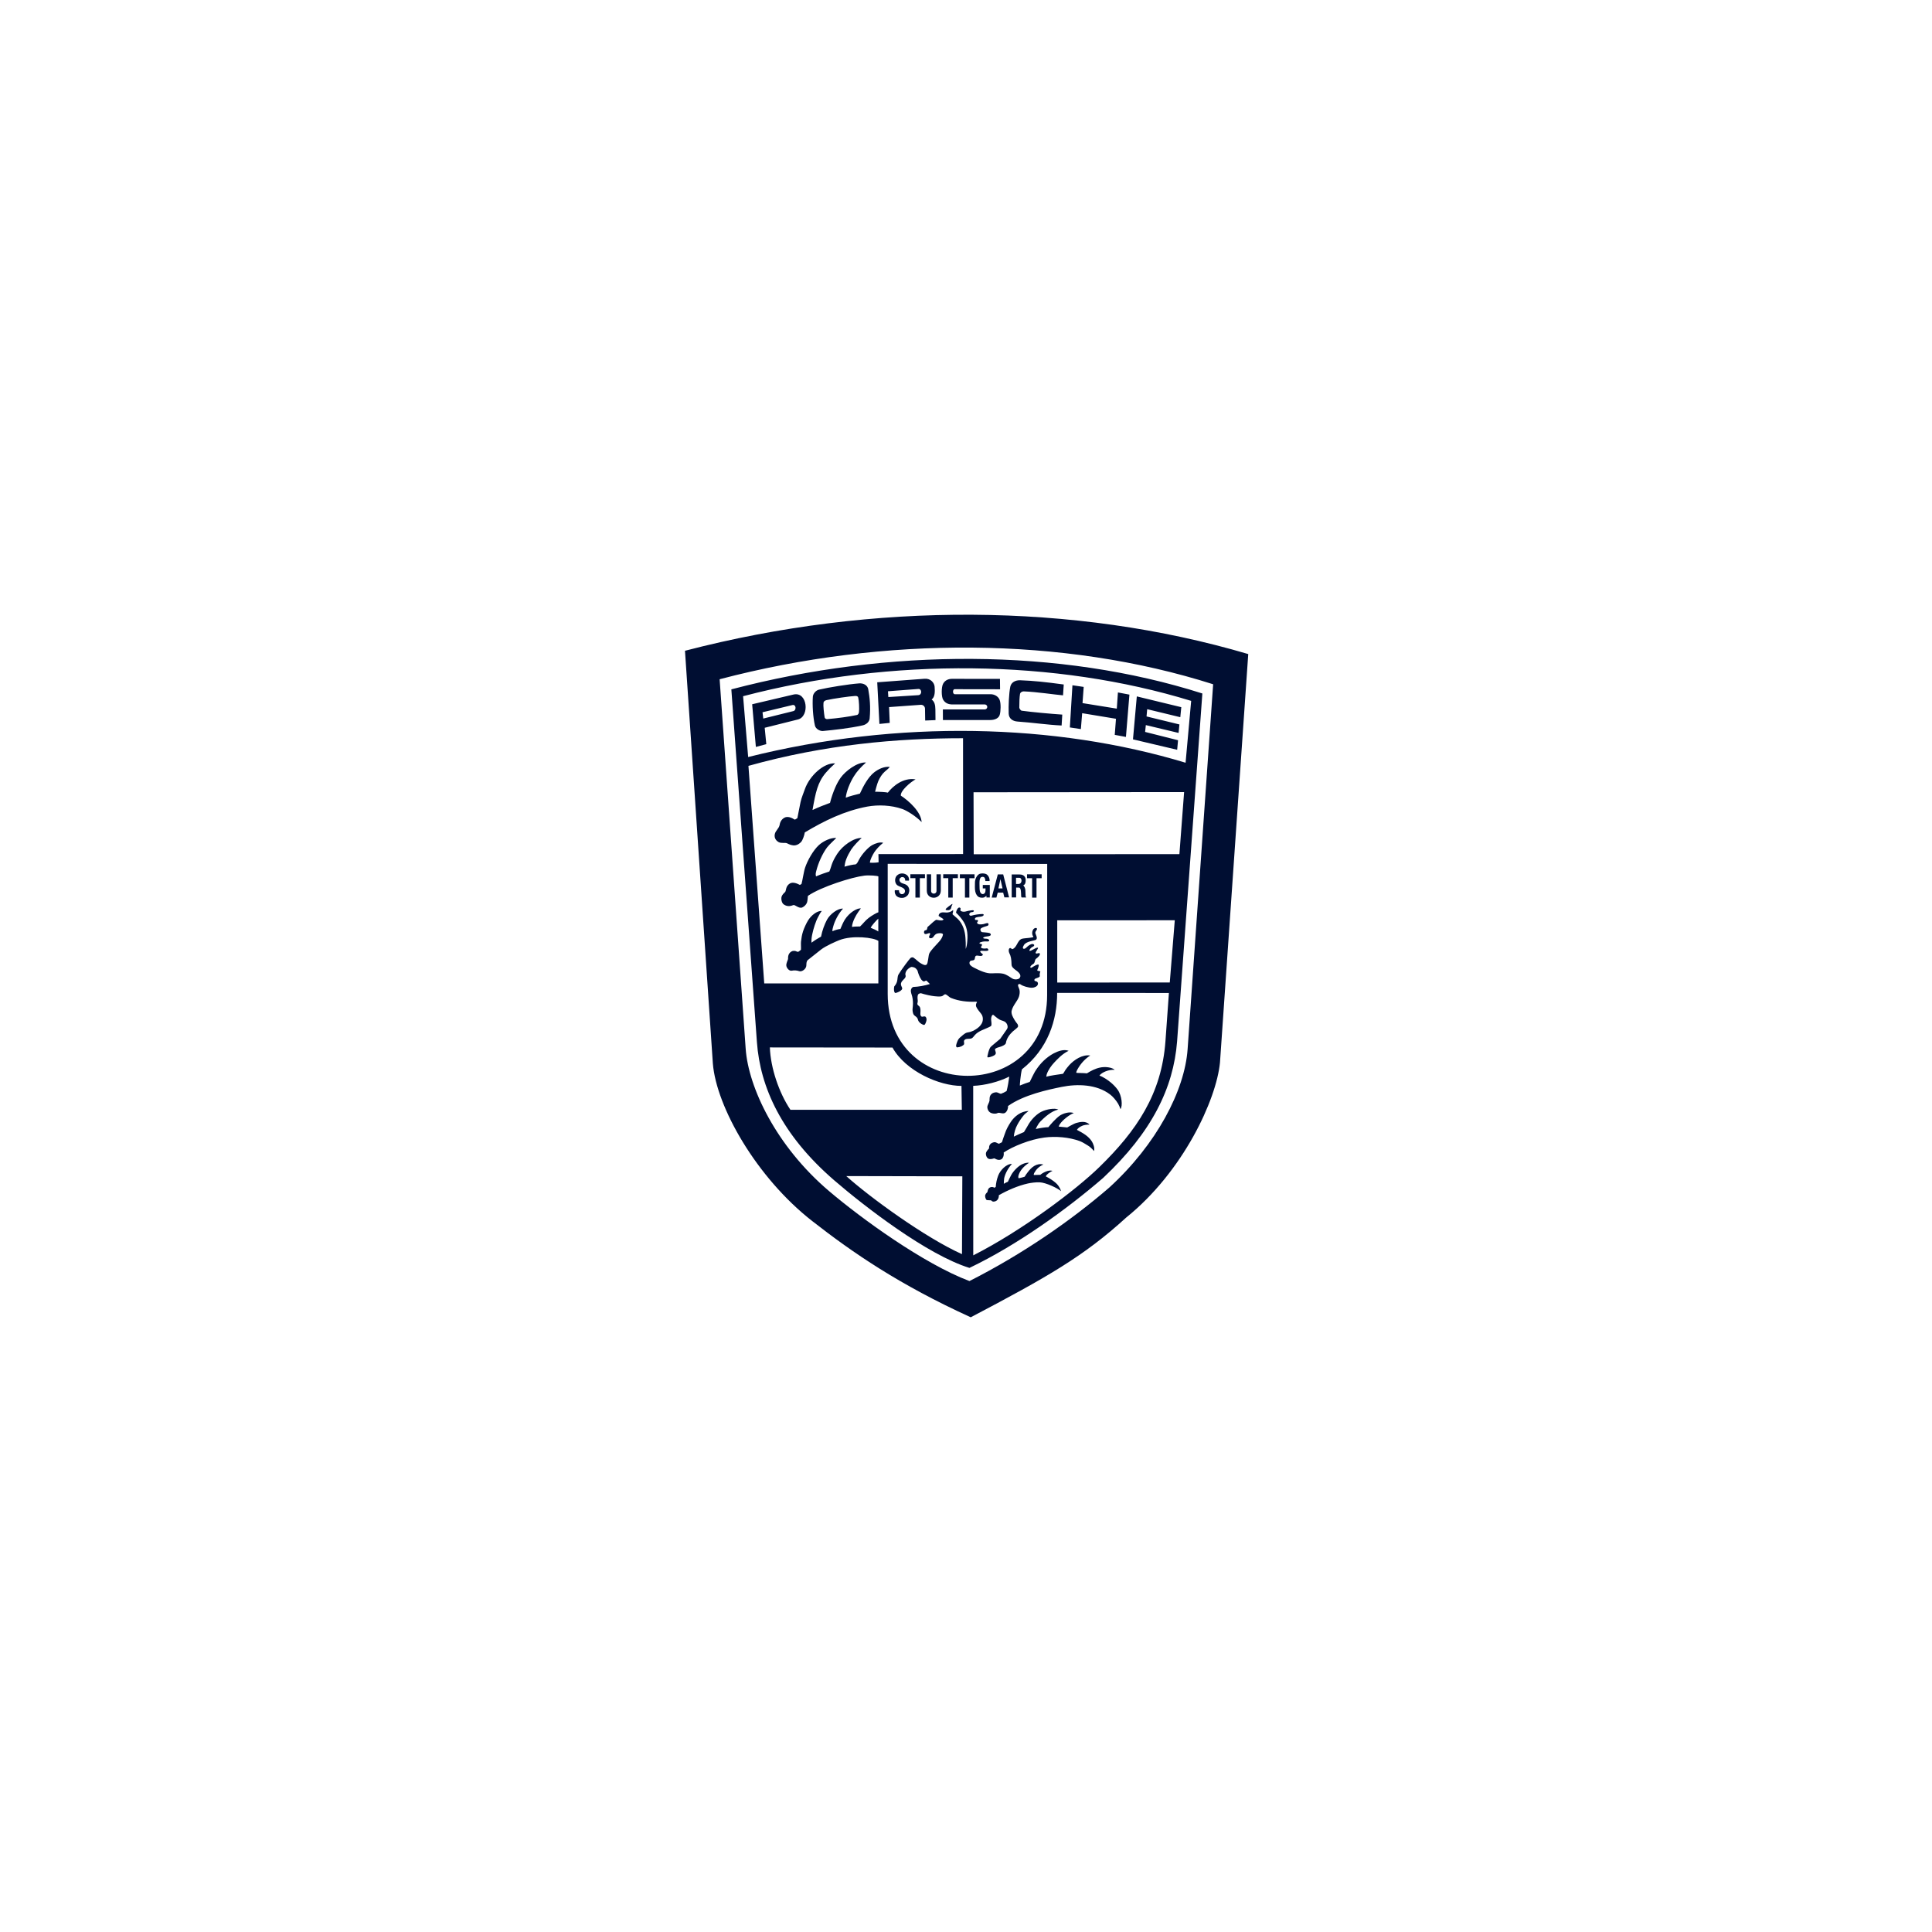 <svg width="110" height="110" viewBox="0 0 110 110" fill="none" xmlns="http://www.w3.org/2000/svg">
<g id="Frame 1707481675">
<path id="Vector" fillRule="evenodd" clipRule="evenodd" d="M64.119 69.324C61.711 71.522 59.637 72.706 55.27 75C51.204 73.148 48.55 71.323 46.249 69.525C43.069 67.046 40.785 63.02 40.587 60.551L39 37.052C49.748 34.254 61.18 34.318 71.07 37.24L69.46 60.501C69.255 62.608 67.373 66.704 64.119 69.324ZM67.618 59.731L69.071 38.959C60.56 36.245 50.366 36.204 40.973 38.673L42.456 59.717C42.61 61.904 44.183 65.249 47.199 67.812C49.014 69.356 52.57 71.945 55.196 72.938C58.222 71.405 60.973 69.5 63.153 67.618C65.857 65.152 67.454 62.086 67.618 59.731ZM62.804 67.069C60.714 68.874 57.9 70.897 55.196 72.189C52.781 71.441 49.212 68.683 47.494 67.2C44.498 64.611 43.281 61.9 43.096 59.337L41.64 39.249C50.584 36.898 60.346 36.898 68.457 39.484L67.018 59.303C66.81 61.94 65.585 64.459 62.804 67.069ZM42.309 39.639L42.597 43.102C51.135 40.965 60.078 41.179 67.502 43.427L67.82 39.905C60.128 37.543 50.789 37.415 42.309 39.639ZM63.539 40.924L61.614 40.606L61.54 41.511L60.913 41.417L61.06 39.016L61.701 39.11L61.634 40.032L63.586 40.347L63.65 39.425L64.304 39.549L64.106 41.958L63.469 41.84L63.539 40.924ZM54.246 40.109C54.011 40.109 53.823 40.046 53.699 39.838C53.592 39.667 53.592 39.11 53.699 38.925C53.817 38.711 54.028 38.65 54.203 38.65L56.933 38.654L56.94 39.244L54.357 39.24C54.229 39.24 54.226 39.526 54.367 39.526H56.403C56.642 39.526 56.853 39.67 56.919 39.858C56.993 40.059 56.98 40.515 56.919 40.703C56.863 40.891 56.648 40.995 56.38 40.995H53.686L53.683 40.391H56.081C56.116 40.388 56.149 40.372 56.173 40.346C56.198 40.32 56.211 40.286 56.211 40.25C56.211 40.215 56.198 40.18 56.173 40.154C56.149 40.128 56.116 40.112 56.081 40.109H54.246ZM52.666 40.349C52.666 40.319 52.659 40.29 52.647 40.262C52.635 40.235 52.617 40.21 52.596 40.189C52.574 40.169 52.548 40.153 52.52 40.142C52.492 40.132 52.462 40.127 52.432 40.128L50.62 40.259L50.657 41.158L50.07 41.218L49.946 38.847L52.643 38.645C52.992 38.618 53.196 38.88 53.213 39.098C53.233 39.356 53.243 39.688 53.042 39.826C53.21 39.95 53.253 40.135 53.257 40.393L53.263 41L52.676 41.024L52.666 40.349ZM52.282 39.58C52.513 39.566 52.493 39.207 52.282 39.227L50.557 39.358L50.578 39.687L52.282 39.58ZM46.633 39.265C47.186 39.134 48.32 38.953 48.914 38.909C49.186 38.889 49.397 39.03 49.434 39.241C49.521 39.728 49.575 40.231 49.515 40.905C49.498 41.1 49.33 41.254 49.109 41.301C48.347 41.469 47.492 41.559 46.858 41.62C46.697 41.637 46.442 41.509 46.398 41.308C46.287 40.818 46.247 40.134 46.281 39.664C46.294 39.489 46.455 39.305 46.633 39.265ZM48.788 40.709C48.864 40.693 48.898 40.609 48.905 40.548C48.932 40.364 48.908 39.881 48.864 39.719C48.851 39.656 48.798 39.615 48.677 39.626C48.348 39.646 47.479 39.77 47.05 39.864C46.936 39.891 46.892 39.958 46.886 40.018C46.865 40.176 46.912 40.608 46.953 40.85C46.963 40.907 47.037 40.947 47.093 40.944C47.674 40.897 48.358 40.803 48.788 40.709ZM58.3 39.365C58.173 39.361 58.086 39.438 58.076 39.505C58.045 39.703 58.035 39.958 58.035 40.291C58.035 40.334 58.109 40.455 58.173 40.465C58.75 40.545 59.87 40.646 60.481 40.686L60.444 41.307C59.642 41.27 58.803 41.143 57.935 41.082C57.65 41.062 57.442 40.908 57.431 40.633C57.415 40.18 57.442 39.495 57.522 39.096C57.576 38.851 57.81 38.724 58.076 38.731C58.877 38.761 59.514 38.831 60.565 38.972L60.525 39.59C60.015 39.546 59.049 39.395 58.3 39.365ZM45.173 39.545C45.985 39.353 46.109 40.796 45.431 40.964L43.539 41.437L43.63 42.369L43.036 42.527L42.825 40.098L45.173 39.545ZM45.163 40.489C45.358 40.446 45.331 40.097 45.123 40.141L43.415 40.553L43.456 40.912L45.163 40.489ZM65.239 41.284L65.198 41.673L67.073 42.146L67.023 42.69L64.507 42.096L64.725 39.65L67.258 40.264L67.201 40.834L65.316 40.378L65.279 40.791L67.151 41.247L67.104 41.73L65.239 41.284ZM47.092 48.245C46.83 48.594 46.589 49.13 46.475 49.587C46.434 49.741 46.434 49.798 46.462 49.898C46.71 49.788 47.032 49.68 47.219 49.62C47.294 49.456 47.334 49.268 47.397 49.117C47.498 48.882 47.562 48.781 47.666 48.617C47.964 48.154 48.595 47.698 49.061 47.708C48.907 47.842 48.585 48.178 48.457 48.379C48.353 48.547 48.256 48.728 48.182 48.916C48.119 49.084 48.099 49.207 48.082 49.345C48.323 49.275 48.561 49.224 48.715 49.214C48.82 49.157 48.853 49.046 48.91 48.942C49.088 48.61 49.437 48.238 49.658 48.117C49.836 48.02 50.098 47.926 50.285 47.986C50.084 48.137 49.873 48.379 49.779 48.523C49.682 48.677 49.524 48.976 49.531 49.117C49.695 49.13 49.93 49.117 50.024 49.093L50.014 48.63L54.834 48.627L54.831 42.032C51.08 42.032 46.971 42.387 42.613 43.605L43.513 55.993H50.01V53.572C49.749 53.377 48.534 53.236 47.786 53.528C47.605 53.599 47.015 53.854 46.746 54.065L45.992 54.662C45.918 54.723 45.911 54.853 45.911 54.954C45.911 55.175 45.653 55.343 45.509 55.296C45.391 55.256 45.23 55.232 45.083 55.266C44.925 55.299 44.784 55.101 44.771 54.987C44.751 54.846 44.861 54.662 44.868 54.602C44.875 54.544 44.838 54.32 45.046 54.182C45.139 54.122 45.27 54.125 45.364 54.176C45.392 54.192 45.424 54.197 45.455 54.189C45.489 54.176 45.579 54.096 45.603 54.075C45.613 53.941 45.593 53.73 45.606 53.612C45.636 53.384 45.65 53.254 45.72 53.032C45.78 52.841 45.911 52.562 46.008 52.405C46.183 52.12 46.528 51.844 46.787 51.868C46.686 52.002 46.653 52.072 46.579 52.21C46.441 52.462 46.314 52.878 46.254 53.16C46.213 53.341 46.193 53.482 46.203 53.673C46.401 53.525 46.609 53.404 46.747 53.327C46.81 52.995 46.941 52.636 47.082 52.371C47.25 52.052 47.703 51.707 47.998 51.734C47.72 52.035 47.521 52.455 47.448 52.723C47.417 52.831 47.38 52.955 47.398 53.022C47.508 52.962 47.736 52.901 47.847 52.891C47.921 52.707 48.022 52.485 48.105 52.354C48.367 51.952 48.78 51.707 49.015 51.717C48.83 51.965 48.672 52.19 48.558 52.522C48.525 52.619 48.508 52.723 48.508 52.774C48.652 52.75 48.877 52.75 48.968 52.75C49.135 52.599 49.256 52.418 49.457 52.264C49.625 52.133 49.937 51.955 50.011 51.941V49.905C50.011 49.861 49.477 49.821 49.212 49.855C48.508 49.939 46.747 50.492 46.002 51.006C45.985 51.049 45.989 51.294 45.938 51.408C45.895 51.512 45.784 51.62 45.677 51.666C45.486 51.751 45.264 51.495 45.167 51.532C45.066 51.569 44.851 51.657 44.62 51.492C44.516 51.419 44.462 51.21 44.499 51.056C44.533 50.945 44.627 50.858 44.7 50.788C44.767 50.721 44.72 50.462 44.962 50.308C45.13 50.201 45.361 50.288 45.539 50.382C45.575 50.37 45.608 50.351 45.636 50.325C45.66 50.254 45.696 50.04 45.73 49.872C45.77 49.691 45.784 49.573 45.837 49.406C45.972 49 46.294 48.416 46.629 48.111C46.894 47.876 47.307 47.688 47.612 47.708C47.582 47.755 47.203 48.094 47.092 48.245ZM47.867 44.274C48.123 43.918 48.793 43.381 49.31 43.412C49.028 43.657 48.78 43.928 48.605 44.217C48.378 44.589 48.193 45.055 48.153 45.415C48.324 45.351 48.726 45.237 48.958 45.186C49.162 44.74 49.431 44.247 49.763 43.982C50.001 43.791 50.343 43.627 50.662 43.663C50.588 43.767 50.468 43.848 50.377 43.932C50.213 44.076 50.099 44.271 50.008 44.468C49.941 44.616 49.827 45.059 49.823 45.079C50.055 45.076 50.464 45.102 50.551 45.129C50.823 44.774 51.417 44.257 52.128 44.374C51.819 44.542 51.256 45.032 51.289 45.3C51.752 45.599 52.443 46.226 52.474 46.807C52.158 46.478 51.638 46.152 51.377 46.062C50.749 45.84 50.001 45.81 49.377 45.924C48.076 46.169 46.925 46.733 45.822 47.394C45.795 47.571 45.697 47.84 45.617 47.931C45.536 48.021 45.416 48.108 45.285 48.128C45.12 48.155 44.953 48.088 44.812 48.014C44.721 47.964 44.483 48.028 44.332 47.947C44.228 47.893 44.067 47.742 44.111 47.505C44.148 47.293 44.359 47.166 44.389 46.964C44.432 46.669 44.647 46.542 44.758 46.522C44.879 46.498 45.003 46.538 45.114 46.589C45.16 46.612 45.211 46.653 45.255 46.666C45.298 46.653 45.362 46.599 45.399 46.582C45.409 46.549 45.52 45.935 45.58 45.666C45.64 45.398 45.744 45.17 45.831 44.918C46.093 44.174 46.901 43.422 47.549 43.462C47.516 43.509 47.307 43.66 47.019 43.996C46.553 44.542 46.435 45.123 46.261 46.119C46.62 45.952 46.932 45.831 47.257 45.713C47.335 45.405 47.438 45.103 47.566 44.811C47.65 44.623 47.75 44.438 47.867 44.274ZM67.418 45.099L55.429 45.109L55.439 48.638L67.15 48.631L67.418 45.099ZM56.806 63.37C56.668 63.441 56.497 63.397 56.427 63.367C56.306 63.317 56.225 63.192 56.215 63.048C56.205 62.934 56.316 62.797 56.339 62.672C56.349 62.622 56.296 62.374 56.507 62.246C56.548 62.223 56.668 62.179 56.752 62.193C56.836 62.21 56.903 62.263 56.987 62.277C57.101 62.236 57.21 62.183 57.312 62.119C57.379 61.861 57.43 61.562 57.463 61.297C56.863 61.596 56.077 61.797 55.41 61.824L55.413 71.475C58.215 70.053 61.287 67.725 62.595 66.446C64.712 64.383 66.138 62.293 66.356 59.281L66.553 56.537L60.19 56.53C60.19 58.086 59.67 59.71 58.184 60.884C58.1 61.223 58.06 61.793 58.066 61.807C58.271 61.723 58.463 61.649 58.63 61.599C58.644 61.579 58.882 61.059 58.989 60.918C59.241 60.529 59.58 60.197 59.992 59.975C60.251 59.844 60.566 59.724 60.844 59.828C60.478 60.002 60.193 60.317 60.022 60.498C59.864 60.666 59.68 60.914 59.596 61.169C59.585 61.214 59.576 61.258 59.569 61.303C59.741 61.25 60.287 61.169 60.515 61.139C60.542 61.136 60.613 60.985 60.666 60.911C60.733 60.82 60.774 60.764 60.881 60.642C61.156 60.344 61.622 60.025 62.075 60.096C61.827 60.253 61.555 60.505 61.337 60.901C61.307 60.961 61.267 61.045 61.283 61.082C61.35 61.095 61.683 61.089 61.884 61.112C62.115 60.968 62.36 60.84 62.625 60.784C62.924 60.716 63.313 60.77 63.467 60.911C63.286 60.901 63.115 60.934 62.951 60.998C62.857 61.035 62.669 61.122 62.599 61.243C62.776 61.293 63.069 61.484 63.253 61.639C63.38 61.746 63.535 61.901 63.632 62.041C63.877 62.374 63.927 62.971 63.796 63.149C63.759 63.044 63.719 62.941 63.662 62.843C63.544 62.645 63.36 62.431 63.202 62.313C62.441 61.733 61.344 61.703 60.448 61.884C59.68 62.041 58.294 62.33 57.389 62.974C57.412 63.088 57.342 63.279 57.238 63.353C57.101 63.454 56.906 63.317 56.806 63.37ZM58.3 64.455C58.401 64.301 58.522 64.076 58.582 63.979C58.794 63.64 59.099 63.388 59.306 63.291C59.592 63.153 60.051 63.073 60.256 63.173C60.031 63.227 59.86 63.331 59.703 63.442C59.542 63.553 59.226 63.841 59.145 63.962C59.055 64.096 58.995 64.217 58.971 64.281C59.226 64.224 59.531 64.177 59.689 64.177C59.803 64.032 60.105 63.687 60.33 63.526C60.511 63.398 60.897 63.271 61.138 63.375C60.907 63.449 60.498 63.771 60.346 64.002C60.313 64.056 60.283 64.113 60.276 64.143C60.4 64.153 60.635 64.177 60.763 64.193C60.776 64.193 61.125 63.979 61.283 63.935C61.487 63.878 61.823 63.804 62.034 64.029C61.88 64.032 61.736 64.046 61.621 64.096C61.457 64.17 61.386 64.224 61.313 64.328C61.635 64.499 61.971 64.677 62.168 64.992C62.239 65.103 62.346 65.364 62.286 65.535C62.185 65.408 62.047 65.284 61.937 65.22C61.779 65.129 61.665 65.042 61.474 64.968C60.873 64.744 60.089 64.683 59.461 64.767C58.649 64.871 57.653 65.274 57.143 65.622C57.176 65.78 57.1 65.965 57.009 66.008C56.818 66.106 56.633 65.941 56.6 65.951C56.549 65.968 56.395 66.022 56.285 65.975C56.173 65.931 56.103 65.736 56.147 65.613C56.18 65.519 56.315 65.384 56.315 65.384C56.294 65.18 56.429 65.056 56.613 65.032C56.717 65.022 56.791 65.103 56.875 65.12C56.952 65.082 57.006 65.056 57.046 65.035C57.093 64.868 57.163 64.697 57.21 64.556C57.287 64.318 57.401 64.106 57.546 63.885C57.754 63.566 58.123 63.264 58.562 63.258C58.428 63.362 58.35 63.419 58.267 63.523C58.123 63.704 58.011 63.868 57.911 64.063C57.821 64.234 57.736 64.489 57.723 64.713C57.913 64.622 58.106 64.536 58.3 64.455ZM58.236 66.27C58.349 66.223 58.47 66.189 58.591 66.203C58.309 66.384 58.051 66.649 57.98 66.964C57.974 66.998 57.974 67.065 58.004 67.085C58.084 67.065 58.289 67.021 58.343 66.994C58.376 66.924 58.46 66.813 58.517 66.739C58.718 66.471 59.007 66.203 59.406 66.303C59.144 66.421 58.993 66.585 58.879 66.793C58.859 66.83 58.846 66.9 58.873 66.9C58.94 66.9 59.195 66.89 59.231 66.89C59.349 66.786 59.691 66.588 59.926 66.662C59.809 66.717 59.701 66.791 59.608 66.88C59.584 66.907 59.554 66.941 59.547 66.981C59.755 67.085 59.94 67.202 60.111 67.35C60.201 67.427 60.332 67.571 60.413 67.82C60.211 67.645 59.554 67.333 59.195 67.316C58.96 67.306 58.669 67.35 58.521 67.383C57.954 67.511 57.37 67.766 56.87 68.051C56.874 68.148 56.857 68.266 56.746 68.356C56.673 68.417 56.512 68.447 56.451 68.36C56.417 68.313 56.199 68.363 56.153 68.303C56.153 68.303 56.095 68.216 56.089 68.112C56.082 68.001 56.156 67.934 56.216 67.877C56.233 67.856 56.23 67.669 56.37 67.605C56.458 67.565 56.545 67.578 56.619 67.626C56.649 67.608 56.673 67.592 56.693 67.578C56.709 67.36 56.75 67.159 56.83 66.941C56.941 66.632 57.303 66.257 57.615 66.27C57.404 66.498 57.233 66.813 57.175 67.075C57.159 67.159 57.153 67.324 57.153 67.4C57.227 67.355 57.306 67.316 57.387 67.283C57.421 67.203 57.518 67.001 57.568 66.911C57.695 66.675 57.98 66.374 58.236 66.27ZM43.833 59.636C43.874 60.803 44.35 62.212 45.004 63.188H54.763L54.742 61.827C53.488 61.827 51.572 60.998 50.814 59.643L43.833 59.636ZM50.542 56.591C50.542 62.797 59.619 62.797 59.619 56.655L59.623 49.188L50.542 49.184V56.591ZM53.466 53.617C53.574 53.5 53.668 53.345 53.688 53.215C53.705 53.107 53.403 53.114 53.292 53.181C53.232 53.218 53.175 53.292 53.128 53.359C53.094 53.409 52.973 53.45 52.913 53.393C52.849 53.332 52.963 53.228 52.96 53.164C52.96 53.057 52.755 53.218 52.661 53.174C52.598 53.144 52.594 53.047 52.638 52.99C52.661 52.96 52.728 52.973 52.759 52.94C52.789 52.906 52.789 52.856 52.799 52.812C52.812 52.762 52.866 52.738 52.9 52.702C53.027 52.578 53.269 52.366 53.316 52.37C53.426 52.38 53.584 52.437 53.681 52.386C53.701 52.376 53.738 52.343 53.704 52.322L53.443 52.151C53.442 52.124 53.447 52.097 53.457 52.072C53.467 52.047 53.483 52.025 53.503 52.007C53.624 51.899 53.812 51.973 53.97 51.95C54.08 51.933 54.184 51.889 54.265 51.812C54.285 51.893 54.234 51.973 54.234 52.057C54.335 52.151 54.439 52.231 54.536 52.322C54.825 52.61 54.949 53.03 54.969 53.399C54.986 53.57 54.986 53.744 54.986 54.03C55.033 53.909 55.063 53.731 55.073 53.577C55.117 53.12 55.046 52.715 54.788 52.369C54.683 52.223 54.564 52.088 54.433 51.966C54.446 51.832 54.56 51.604 54.668 51.688C54.738 51.742 54.634 51.822 54.708 51.869C54.788 51.919 54.906 51.913 54.956 51.902C55.074 51.872 55.188 51.842 55.295 51.832C55.345 51.829 55.429 51.805 55.446 51.855C55.459 51.889 55.422 51.913 55.385 51.926C55.342 51.94 55.275 51.929 55.238 51.966C55.207 51.996 55.178 52.03 55.188 52.074C55.201 52.124 55.255 52.151 55.309 52.134C55.511 52.078 55.719 52.047 55.929 52.04C56.04 52.04 56.016 52.121 55.962 52.151C55.926 52.171 55.868 52.188 55.832 52.191C55.634 52.214 55.486 52.228 55.51 52.342C55.526 52.419 55.651 52.345 55.677 52.402C55.708 52.462 55.624 52.496 55.63 52.536C55.651 52.664 55.895 52.637 56.009 52.61C56.093 52.59 56.227 52.523 56.267 52.577C56.305 52.623 56.274 52.697 56.227 52.711C56.106 52.745 55.899 52.805 55.841 52.872C55.788 52.936 55.852 53.066 55.915 53.073C56.06 53.09 56.217 53.09 56.331 53.123C56.374 53.137 56.412 53.167 56.412 53.214C56.412 53.264 56.361 53.281 56.321 53.294C56.244 53.318 56.113 53.318 56.043 53.348C56.019 53.358 55.972 53.375 55.979 53.402C55.999 53.452 56.1 53.439 56.184 53.449C56.231 53.452 56.321 53.489 56.321 53.539C56.321 53.593 56.274 53.61 56.191 53.603C56.06 53.593 55.939 53.61 55.882 53.633C55.865 53.64 55.765 53.653 55.768 53.701C55.774 53.758 55.882 53.721 55.909 53.778C55.932 53.832 55.859 53.862 55.852 53.929C55.852 53.956 55.865 53.969 55.892 53.979C55.979 54.016 56.08 54.012 56.167 53.996C56.258 53.979 56.291 54.1 56.268 54.113C56.151 54.177 55.889 54.11 55.828 54.147C55.745 54.2 55.969 54.321 55.962 54.348C55.956 54.378 55.929 54.408 55.909 54.415C55.795 54.459 55.647 54.375 55.564 54.422C55.493 54.466 55.523 54.576 55.479 54.633C55.425 54.704 55.305 54.674 55.251 54.714C55.181 54.764 55.178 54.885 55.255 54.959C55.315 55.016 55.372 55.056 55.449 55.093C55.798 55.267 56.16 55.442 56.499 55.418C56.674 55.408 56.959 55.398 57.117 55.439C57.321 55.489 57.529 55.646 57.637 55.714C57.724 55.767 57.865 55.781 57.975 55.74C58.056 55.714 58.109 55.62 58.093 55.539C58.043 55.271 57.599 55.187 57.593 54.919C57.586 54.61 57.559 54.442 57.459 54.248C57.422 54.174 57.415 54.003 57.502 53.979C57.573 53.962 57.597 54.06 57.653 54.036C57.912 53.936 57.922 53.526 58.19 53.449C58.347 53.406 58.878 53.399 58.834 53.332C58.723 53.174 58.774 52.993 58.834 52.909C58.874 52.855 58.985 52.802 59.029 52.855C59.089 52.926 58.938 53.01 58.948 53.114C58.958 53.211 59.099 53.399 58.992 53.5C58.928 53.56 58.448 53.58 58.307 53.795C58.22 53.925 58.21 54.03 58.314 54.02C58.398 54.01 58.468 53.909 58.546 53.852C58.683 53.751 58.794 53.711 58.871 53.785C58.911 53.821 58.858 53.892 58.784 53.912C58.724 53.932 58.576 54.09 58.616 54.13C58.676 54.194 59.012 53.902 59.096 53.962C59.139 53.996 58.931 54.211 58.968 54.268C59.012 54.338 59.153 54.227 59.196 54.281C59.26 54.362 59.086 54.519 58.985 54.59C58.908 54.64 58.938 54.828 58.827 54.885C58.703 54.946 58.646 55.053 58.659 55.069C58.673 55.096 58.703 55.117 58.75 55.086C58.888 54.999 59.058 54.895 59.129 54.922C59.169 54.939 59.112 55.13 59.062 55.22C59.011 55.311 59.267 55.261 59.229 55.338C59.203 55.395 59.186 55.482 59.203 55.562C59.223 55.667 58.928 55.69 58.901 55.76C58.871 55.841 58.931 55.861 58.961 55.864C59.139 55.891 59.115 56.055 59.045 56.126C58.951 56.22 58.79 56.257 58.649 56.233C58.528 56.213 58.257 56.163 58.096 56.042C58.045 56.005 57.971 56.032 57.962 56.082C57.951 56.14 58.012 56.243 58.039 56.331C58.076 56.461 58.055 56.626 58.012 56.754C57.918 57.019 57.667 57.24 57.596 57.559C57.579 57.642 57.603 57.746 57.636 57.827C57.71 58.002 57.818 58.166 57.938 58.314C57.955 58.361 57.979 58.414 57.959 58.458C57.932 58.525 57.724 58.669 57.663 58.727C57.472 58.904 57.307 59.136 57.271 59.387C57.257 59.478 57.063 59.569 56.932 59.605C56.835 59.632 56.734 59.659 56.654 59.723C56.644 59.796 56.687 59.86 56.697 59.934C56.714 60.062 56.553 60.125 56.428 60.165C56.372 60.185 56.311 60.203 56.244 60.203C56.22 60.203 56.214 60.162 56.217 60.142C56.254 59.968 56.287 59.827 56.355 59.683C56.381 59.629 56.425 59.585 56.469 59.548L56.948 59.146L57.324 58.605C57.358 58.555 57.371 58.511 57.371 58.475C57.371 58.37 57.328 58.273 57.254 58.206C57.16 58.122 57.022 58.109 56.919 58.055C56.784 57.988 56.59 57.801 56.563 57.787C56.489 57.75 56.446 57.884 56.435 57.961C56.419 58.079 56.455 58.189 56.452 58.307C56.452 58.361 56.446 58.391 56.419 58.424C56.103 58.605 55.711 58.672 55.479 58.961C55.439 59.011 55.402 59.065 55.348 59.102C55.218 59.192 55 59.089 54.902 59.229C54.858 59.293 54.909 59.377 54.892 59.447C54.882 59.488 54.805 59.541 54.745 59.571C54.664 59.608 54.577 59.629 54.489 59.635C54.392 59.588 54.453 59.451 54.486 59.353C54.52 59.253 54.567 59.152 54.644 59.085C54.758 58.984 54.902 58.857 54.993 58.813C55.07 58.776 55.187 58.776 55.281 58.739C55.38 58.709 55.474 58.664 55.559 58.605C55.697 58.518 55.824 58.411 55.901 58.263C55.989 58.095 55.978 57.871 55.868 57.727C55.767 57.596 55.65 57.468 55.583 57.321C55.546 57.24 55.572 57.129 55.63 57.056C55.626 57.053 55.586 57.025 55.563 57.032C55.083 57.053 54.596 56.999 54.15 56.821C54.033 56.774 53.912 56.623 53.828 56.613C53.751 56.603 53.704 56.7 53.627 56.72C53.503 56.754 53.342 56.734 53.197 56.72C53.03 56.704 52.681 56.63 52.429 56.549C52.389 56.556 52.345 56.563 52.308 56.586C52.255 56.623 52.245 56.704 52.241 56.771C52.234 56.861 52.261 56.945 52.251 57.039C52.248 57.086 52.221 57.136 52.234 57.18C52.248 57.234 52.302 57.257 52.338 57.291C52.399 57.348 52.409 57.465 52.409 57.559C52.409 57.663 52.372 57.801 52.459 57.872C52.513 57.915 52.587 57.858 52.654 57.872C52.727 57.885 52.751 57.976 52.754 58.046C52.758 58.126 52.691 58.297 52.647 58.341C52.617 58.371 52.566 58.348 52.53 58.331C52.432 58.288 52.342 58.217 52.288 58.123C52.265 58.083 52.265 58.032 52.241 57.989C52.204 57.915 52.137 57.872 52.07 57.821C51.989 57.761 51.973 57.65 51.959 57.553C51.949 57.462 51.966 57.375 51.973 57.284C51.99 57.105 51.979 56.923 51.939 56.748C51.909 56.613 51.835 56.479 51.869 56.345C51.886 56.281 51.929 56.221 51.99 56.194C52.314 56.179 52.635 56.122 52.946 56.026L52.744 55.828C52.694 55.828 52.654 55.878 52.603 55.878C52.55 55.878 52.476 55.801 52.456 55.775C52.352 55.62 52.285 55.442 52.238 55.261C52.194 55.191 52.141 55.12 52.06 55.087C52.004 55.062 51.943 55.051 51.882 55.053C51.715 55.127 51.56 55.271 51.547 55.456C51.544 55.503 51.57 55.543 51.564 55.59C51.554 55.67 51.493 55.724 51.436 55.781C51.379 55.838 51.325 55.895 51.302 55.976C51.282 56.043 51.305 56.113 51.335 56.177C51.355 56.221 51.379 56.264 51.362 56.311C51.322 56.422 51.057 56.536 50.98 56.536C50.953 56.536 50.929 56.499 50.919 56.469C50.889 56.368 50.896 56.261 50.916 56.16C50.987 56.083 51.04 55.992 51.07 55.892C51.111 55.758 51.09 55.613 51.154 55.489C51.322 55.204 51.751 54.634 51.835 54.55C51.872 54.513 51.963 54.493 51.999 54.516C52.181 54.634 52.288 54.778 52.462 54.868C52.556 54.916 52.674 54.986 52.758 54.919C52.842 54.852 52.855 54.402 52.909 54.288C53.007 54.09 53.279 53.828 53.466 53.617ZM56.806 50.823L56.732 51.104H56.463L56.812 49.783H57.117L57.453 51.094H57.184L57.117 50.823H56.806ZM57.081 50.583L56.96 50.053L56.846 50.583H57.081ZM56.101 50.163C56.104 50.075 56.077 49.961 56.007 49.934C55.933 49.908 55.856 49.931 55.822 49.981C55.765 50.075 55.765 50.203 55.769 50.397C55.769 50.515 55.772 50.679 55.795 50.757C55.852 50.934 56.003 50.944 56.077 50.834C56.114 50.78 56.114 50.676 56.111 50.582H55.956V50.387H56.355V51.098H56.164V51.001C56.161 51.008 56.077 51.072 56.037 51.092C55.969 51.122 55.842 51.122 55.739 51.078C55.651 51.042 55.567 50.924 55.531 50.773C55.493 50.615 55.51 50.411 55.51 50.236C55.514 50.052 55.611 49.847 55.745 49.77C55.839 49.716 56.013 49.716 56.124 49.757C56.258 49.804 56.362 49.998 56.342 50.163H56.101ZM51.607 49.803C51.714 49.87 51.771 49.994 51.751 50.138H51.54C51.54 50.004 51.483 49.94 51.369 49.937C51.298 49.934 51.211 50.014 51.211 50.075C51.208 50.252 51.365 50.289 51.473 50.323C51.553 50.346 51.65 50.397 51.697 50.467C51.785 50.594 51.795 50.728 51.724 50.903C51.691 50.987 51.563 51.087 51.456 51.111C51.335 51.138 51.188 51.125 51.067 51.034C50.969 50.96 50.926 50.816 50.946 50.685H51.184C51.184 50.749 51.194 50.796 51.221 50.836C51.241 50.863 51.278 50.906 51.342 50.91C51.367 50.911 51.392 50.908 51.416 50.899C51.44 50.89 51.461 50.876 51.479 50.857C51.496 50.839 51.51 50.817 51.518 50.793C51.526 50.769 51.529 50.744 51.526 50.718C51.513 50.514 51.171 50.5 51.053 50.37C50.912 50.209 50.956 49.95 51.07 49.846C51.228 49.699 51.443 49.699 51.607 49.803ZM58.38 50.678C58.384 50.728 58.387 50.906 58.394 51.02C58.397 51.053 58.431 51.097 58.431 51.1H58.179C58.146 51.1 58.142 51.04 58.139 50.99C58.132 50.856 58.145 50.537 58.015 50.537H57.854V51.097H57.602V49.789H58.055C58.283 49.789 58.397 49.92 58.397 50.097C58.397 50.215 58.394 50.352 58.26 50.409C58.33 50.476 58.37 50.577 58.38 50.678ZM58.036 49.978H57.848V50.33H57.985C58.213 50.33 58.21 49.978 58.036 49.978ZM52.372 51.103H52.12V49.999H51.832V49.777H52.663V49.999H52.372V51.103ZM53.991 51.103V49.999H53.703V49.777H54.538V49.999H54.243V51.103H53.991ZM54.651 49.778H55.486V50.002H55.191V51.103H54.94V50.002H54.651V49.778ZM59.015 50.002V51.106H58.764V50.002H58.475V49.778H59.307V50.002H59.015ZM53.321 50.722V49.78H53.566V50.699C53.566 51.249 52.768 51.249 52.768 50.716V49.78H53.013V50.726C53.013 50.931 53.321 50.931 53.321 50.722ZM53.886 51.712C53.96 51.649 54.064 51.562 54.185 51.484C54.292 51.414 54.171 51.575 54.164 51.642C54.144 51.823 54.007 51.843 53.856 51.81C53.829 51.803 53.839 51.752 53.886 51.712ZM60.195 55.942L66.602 55.938L66.887 52.396L60.195 52.399V55.942ZM54.791 66.975L48.183 66.961C49.545 68.186 52.698 70.477 54.771 71.406L54.791 66.975ZM50.007 52.302C49.88 52.416 49.625 52.698 49.574 52.825C49.685 52.866 49.903 52.963 50.007 53.033V52.302Z" fill="#000E32"/>
</g>
</svg>
